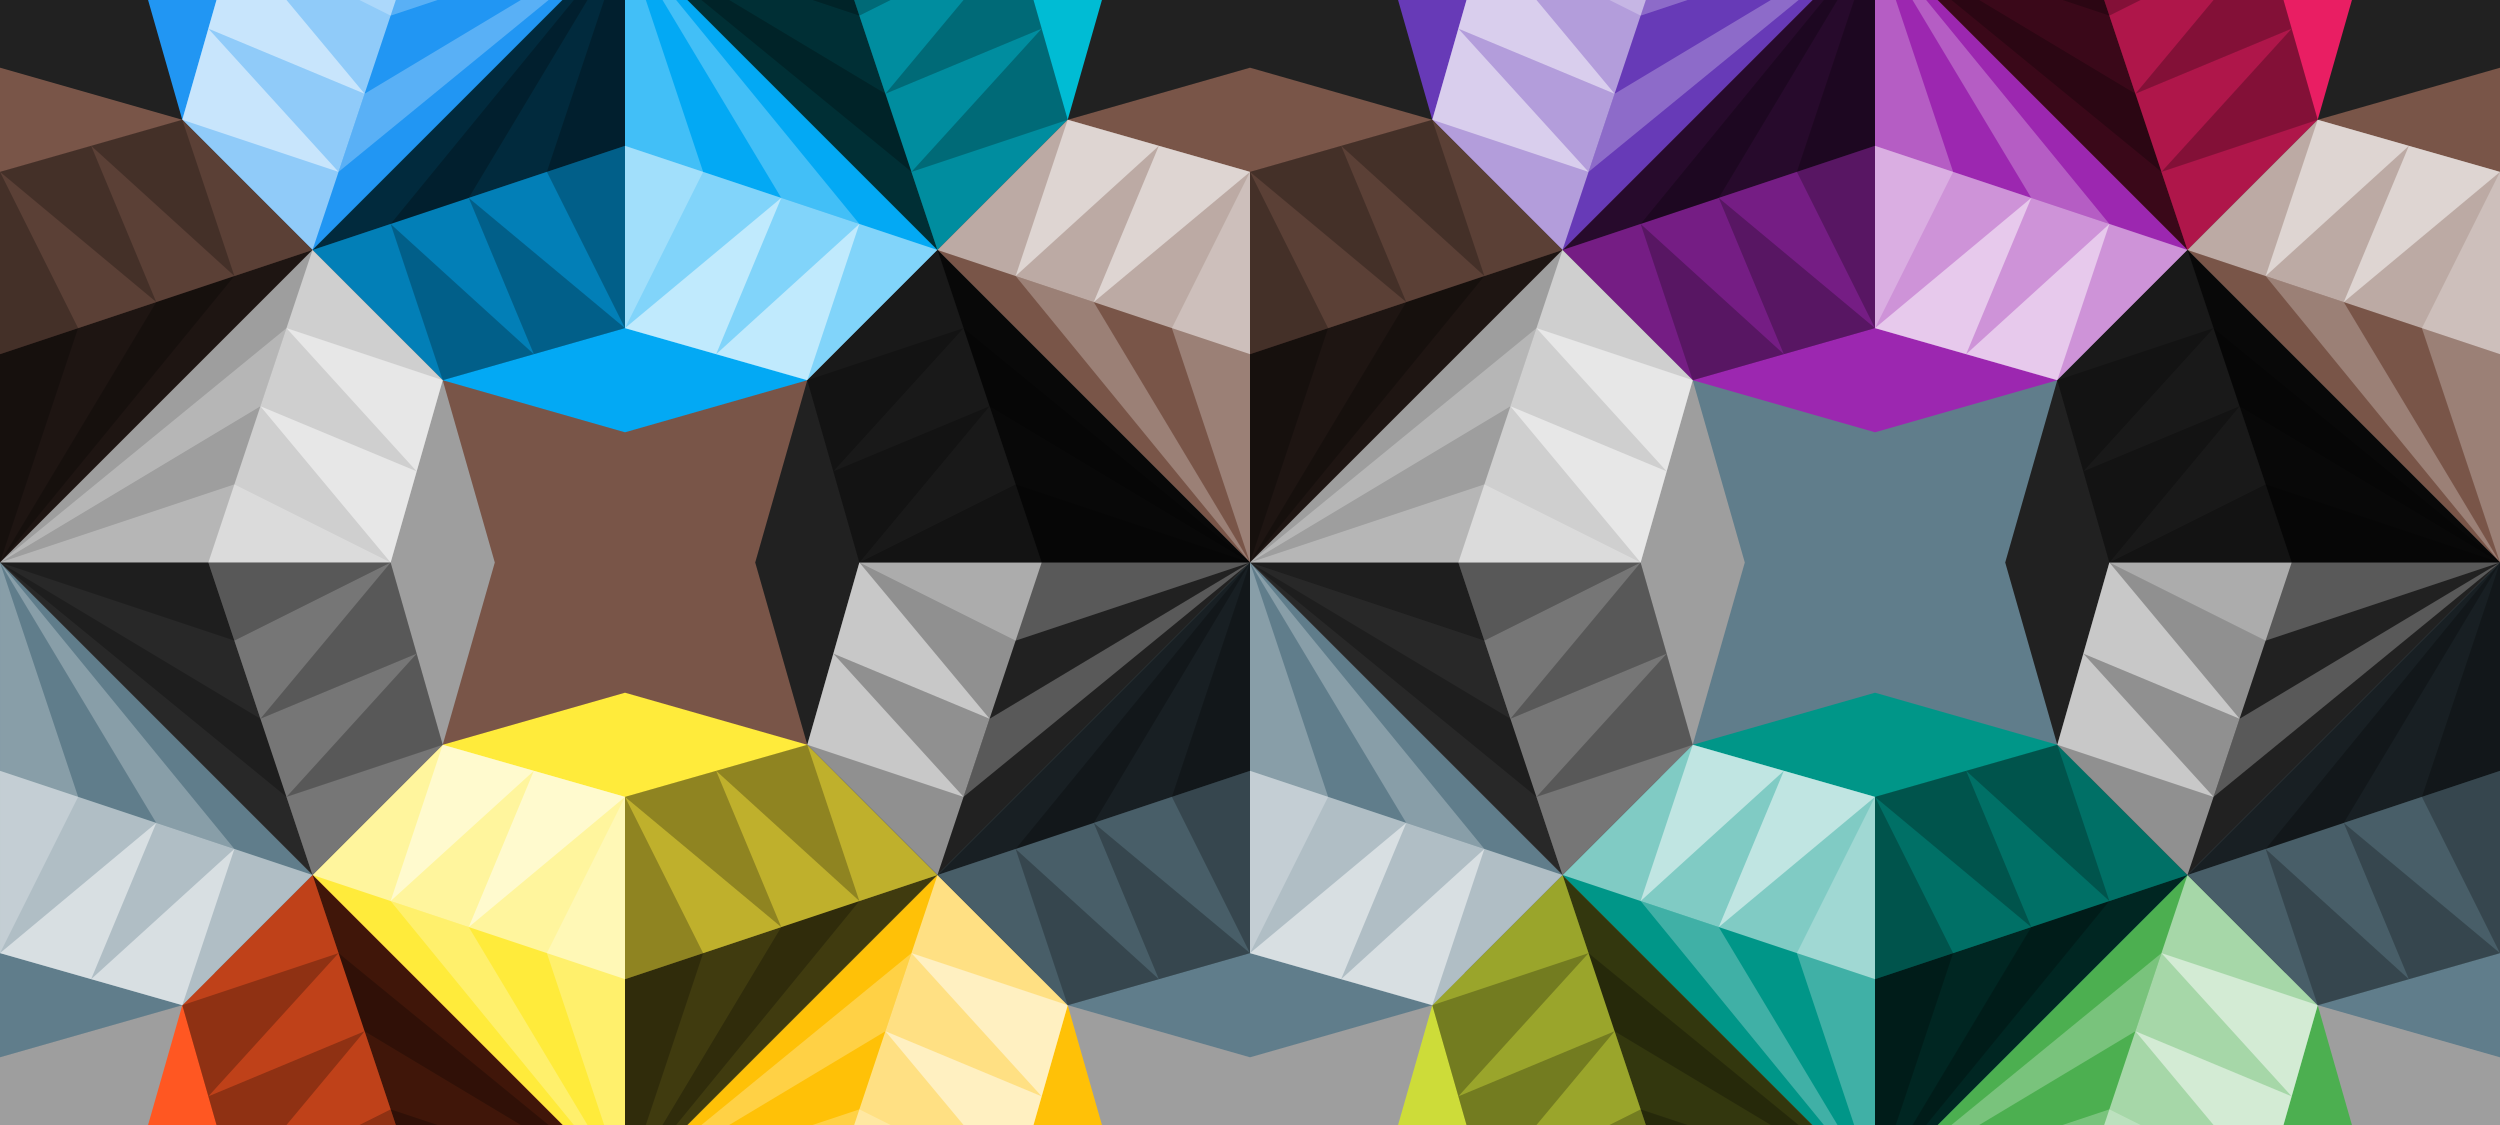 <?xml version="1.0" encoding="utf-8"?>
<!DOCTYPE svg PUBLIC "-//W3C//DTD SVG 1.1//EN" "http://www.w3.org/Graphics/SVG/1.1/DTD/svg11.dtd">
<svg version="1.1" id="Layer_3" xmlns="http://www.w3.org/2000/svg" xmlns:xlink="http://www.w3.org/1999/xlink" x="0px" y="0px"
	 width="320px" height="144px" viewBox="0 0 320 144" enable-background="new 0 0 320 144" xml:space="preserve">
<rect x="0" y="0" width="320" height="144" fill="#333333" stroke="none"/>
<g>
	<defs>
		<rect id="SVGID_1_" width="320" height="144"/>
	</defs>
	<clipPath id="SVGID_2_">
		<use xlink:href="#SVGID_1_"  overflow="visible"/>
	</clipPath>
	<rect x="52.5" y="44.5" clip-path="url(#SVGID_2_)" fill="#795548" width="55" height="55"/>
	<rect x="212.5" y="44.5" clip-path="url(#SVGID_2_)" fill="#607D8B" width="55" height="55"/>
	<rect x="132.5" y="-35.5" clip-path="url(#SVGID_2_)" fill="#212121" width="55" height="55"/>
	<rect x="132.5" y="124.5" clip-path="url(#SVGID_2_)" fill="#9E9E9E" width="55" height="55"/>
	<rect x="292.5" y="-35.5" clip-path="url(#SVGID_2_)" fill="#212121" width="55" height="55"/>
	<rect x="292.5" y="124.5" clip-path="url(#SVGID_2_)" fill="#9E9E9E" width="55" height="55"/>
	<rect x="-27.5" y="-35.5" clip-path="url(#SVGID_2_)" fill="#212121" width="55" height="55"/>
	<rect x="-27.5" y="124.5" clip-path="url(#SVGID_2_)" fill="#9E9E9E" width="55" height="55"/>
	<polygon clip-path="url(#SVGID_2_)" fill="#2196F3" points="40,-48 80,-8 40,32 23.333,15.332 16.667,-8 23.333,-31.334 	"/>
	<polygon opacity="0.5" clip-path="url(#SVGID_2_)" fill="#FFFFFF" points="30,-8.001 53.333,-8.001 40,31.999 23.333,15.332 	"/>
	<polygon opacity="0.5" clip-path="url(#SVGID_2_)" fill="#FFFFFF" points="30,-8 46.667,12 26.667,3.666 43.333,22 23.333,15.332 	
		"/>
	<polygon opacity="0.25" clip-path="url(#SVGID_2_)" fill="#FFFFFF" points="46.667,12 80,-8 43.333,22 	"/>
	<polygon opacity="0.25" clip-path="url(#SVGID_2_)" fill="#FFFFFF" points="30,-8.001 50,1.999 80,-8.001 	"/>
	<polygon clip-path="url(#SVGID_2_)" fill="#03A9F4" points="40,32 80,-8 120,32 103.333,48.668 80,55.334 56.667,48.668 	"/>
	<polygon opacity="0.5" clip-path="url(#SVGID_2_)" fill="#FFFFFF" points="80,42 80,18.668 120,32 103.333,48.668 	"/>
	<polygon opacity="0.25" clip-path="url(#SVGID_2_)" points="80,18.668 40,32 56.667,48.668 80,42 	"/>
	<polygon opacity="0.25" clip-path="url(#SVGID_2_)" points="80,42 60,25.334 68.333,45.334 50,28.668 56.667,48.668 	"/>
	<polygon opacity="0.75" clip-path="url(#SVGID_2_)" points="80,18.668 80,-8 40,32 	"/>
	<polygon opacity="0.25" clip-path="url(#SVGID_2_)" points="60,25.334 80,-8 50,28.668 	"/>
	<polygon opacity="0.25" clip-path="url(#SVGID_2_)" points="80,42 70,22 80,-8 	"/>
	<polygon opacity="0.5" clip-path="url(#SVGID_2_)" fill="#FFFFFF" points="80,42 100,25.334 91.667,45.334 110,28.668 
		103.333,48.668 	"/>
	<polygon opacity="0.25" clip-path="url(#SVGID_2_)" fill="#FFFFFF" points="100,25.334 80,-8 110,28.668 	"/>
	<polygon opacity="0.25" clip-path="url(#SVGID_2_)" fill="#FFFFFF" points="80,42 90,22 80,-8 	"/>
	<polygon clip-path="url(#SVGID_2_)" fill="#00BCD4" points="120,32 80,-8 120,-48 136.668,-31.332 143.334,-8 136.668,15.334 	"/>
	<polygon opacity="0.25" clip-path="url(#SVGID_2_)" points="106.668,-8 120,32 136.668,15.334 130,-8 	"/>
	<polygon opacity="0.25" clip-path="url(#SVGID_2_)" points="130,-8 113.334,12 133.334,3.666 116.668,22 136.668,15.334 	"/>
	<polygon opacity="0.75" clip-path="url(#SVGID_2_)" points="106.668,-8 80,-8 120,32 	"/>
	<polygon opacity="0.25" clip-path="url(#SVGID_2_)" points="113.334,12 80,-8 116.668,22 	"/>
	<polygon opacity="0.25" clip-path="url(#SVGID_2_)" points="130,-8 110,2 80,-8 	"/>
	<polygon clip-path="url(#SVGID_2_)" fill="#E91E63" points="280,31.999 240,-8.001 280,-48.001 296.668,-31.333 303.334,-8.001 
		296.668,15.333 	"/>
	<polygon opacity="0.25" clip-path="url(#SVGID_2_)" points="266.668,-8 280,32 296.668,15.334 290,-8 	"/>
	<polygon opacity="0.25" clip-path="url(#SVGID_2_)" points="290,-8.001 273.334,11.999 293.334,3.667 276.668,21.999 
		296.668,15.333 	"/>
	<polygon opacity="0.75" clip-path="url(#SVGID_2_)" points="266.668,-8 240,-8 280,32 	"/>
	<polygon opacity="0.25" clip-path="url(#SVGID_2_)" points="273.334,11.999 240,-8.001 276.668,21.999 	"/>
	<polygon opacity="0.25" clip-path="url(#SVGID_2_)" points="290,-8 270,2 240,-8 	"/>
	<polygon clip-path="url(#SVGID_2_)" fill="#9C27B0" points="200.001,32 240.001,-8 280.001,32 263.333,48.668 240.001,55.334 
		216.667,48.668 	"/>
	<polygon opacity="0.5" clip-path="url(#SVGID_2_)" fill="#FFFFFF" points="240,42 240,18.668 280,32 263.333,48.668 	"/>
	<polygon opacity="0.25" clip-path="url(#SVGID_2_)" points="240,18.668 200,32 216.667,48.668 240,42 	"/>
	<polygon opacity="0.25" clip-path="url(#SVGID_2_)" points="240.001,42 220.001,25.334 228.334,45.334 210.001,28.668 
		216.667,48.668 	"/>
	<polygon opacity="0.75" clip-path="url(#SVGID_2_)" points="240,18.668 240,-8 200,32 	"/>
	<polygon opacity="0.25" clip-path="url(#SVGID_2_)" points="220.001,25.334 240.001,-8 210.001,28.668 	"/>
	<polygon opacity="0.25" clip-path="url(#SVGID_2_)" points="240,42 230,22 240,-8 	"/>
	<polygon opacity="0.5" clip-path="url(#SVGID_2_)" fill="#FFFFFF" points="240.001,42 260.001,25.334 251.667,45.334 
		270.001,28.668 263.333,48.668 	"/>
	<polygon opacity="0.25" clip-path="url(#SVGID_2_)" fill="#FFFFFF" points="260.001,25.334 240.001,-8 270.001,28.668 	"/>
	<polygon opacity="0.25" clip-path="url(#SVGID_2_)" fill="#FFFFFF" points="240,42 250,22 240,-8 	"/>
	<polygon clip-path="url(#SVGID_2_)" fill="#673AB7" points="200,-47.999 240,-7.999 200,32.001 183.333,15.333 176.667,-7.999 
		183.333,-31.333 	"/>
	<polygon opacity="0.5" clip-path="url(#SVGID_2_)" fill="#FFFFFF" points="190,-8 213.333,-8 200,32 183.333,15.332 	"/>
	<polygon opacity="0.5" clip-path="url(#SVGID_2_)" fill="#FFFFFF" points="190,-7.999 206.667,12.001 186.667,3.667 
		203.333,22.001 183.333,15.333 	"/>
	<polygon opacity="0.25" clip-path="url(#SVGID_2_)" fill="#FFFFFF" points="206.667,12.001 240,-7.999 203.333,22.001 	"/>
	<polygon opacity="0.25" clip-path="url(#SVGID_2_)" fill="#FFFFFF" points="190,-8 210,2 240,-8 	"/>
	<polygon clip-path="url(#SVGID_2_)" fill="#4CAF50" points="280,192.001 240,152 280,112 296.668,128.668 303.334,152 
		296.668,175.334 	"/>
	<polygon opacity="0.5" clip-path="url(#SVGID_2_)" fill="#FFFFFF" points="290,152 266.668,152 280,112 296.668,128.668 	"/>
	<polygon opacity="0.5" clip-path="url(#SVGID_2_)" fill="#FFFFFF" points="290,152 273.334,132 293.334,140.334 276.668,122 
		296.668,128.668 	"/>
	<polygon opacity="0.25" clip-path="url(#SVGID_2_)" fill="#FFFFFF" points="273.334,132 240,152 276.668,122 	"/>
	<polygon opacity="0.25" clip-path="url(#SVGID_2_)" fill="#FFFFFF" points="290,152 270,142 240,152 	"/>
	<polygon clip-path="url(#SVGID_2_)" fill="#CDDC39" points="200,112 240,152 200,192 183.333,175.332 176.667,152 183.333,128.665 
			"/>
	<polygon opacity="0.25" clip-path="url(#SVGID_2_)" points="213.333,152 200,112 183.333,128.666 190,152 	"/>
	<polygon opacity="0.25" clip-path="url(#SVGID_2_)" points="190,152 206.667,132 186.667,140.332 203.333,122 183.333,128.665 	"/>
	<polygon opacity="0.75" clip-path="url(#SVGID_2_)" points="213.333,152 240,152 200,112 	"/>
	<polygon opacity="0.25" clip-path="url(#SVGID_2_)" points="206.667,132 240,152 203.333,122 	"/>
	<polygon opacity="0.25" clip-path="url(#SVGID_2_)" points="190,152 210,142 240,152 	"/>
	<polygon clip-path="url(#SVGID_2_)" fill="#009688" points="280,112 240,152 200,112 216.668,95.332 240,88.666 263.334,95.332 	
		"/>
	<polygon opacity="0.5" clip-path="url(#SVGID_2_)" fill="#FFFFFF" points="240,102 240,125.332 200,112 216.668,95.332 	"/>
	<polygon opacity="0.25" clip-path="url(#SVGID_2_)" points="240,125.332 280,112 263.334,95.332 240,102 	"/>
	<polygon opacity="0.25" clip-path="url(#SVGID_2_)" points="240,102 260,118.666 251.668,98.666 270,115.332 263.334,95.332 	"/>
	<polygon opacity="0.75" clip-path="url(#SVGID_2_)" points="240,125.332 240,152 280,112 	"/>
	<polygon opacity="0.25" clip-path="url(#SVGID_2_)" points="260,118.666 240,152 270,115.332 	"/>
	<polygon opacity="0.25" clip-path="url(#SVGID_2_)" points="240,102 250,122 240,152 	"/>
	<polygon opacity="0.5" clip-path="url(#SVGID_2_)" fill="#FFFFFF" points="240,102 220,118.666 228.334,98.666 210,115.332 
		216.668,95.332 	"/>
	<polygon opacity="0.25" clip-path="url(#SVGID_2_)" fill="#FFFFFF" points="220,118.666 240,152 210,115.332 	"/>
	<polygon opacity="0.25" clip-path="url(#SVGID_2_)" fill="#FFFFFF" points="240,102 230,122 240,152 	"/>
	<polygon clip-path="url(#SVGID_2_)" fill="#FFEB3B" points="120,112 80,152 40,112 56.668,95.332 80,88.666 103.334,95.332 	"/>
	<polygon opacity="0.5" clip-path="url(#SVGID_2_)" fill="#FFFFFF" points="80,102 80,125.332 40,112 56.667,95.332 	"/>
	<polygon opacity="0.25" clip-path="url(#SVGID_2_)" points="80,125.332 120,112 103.333,95.332 80,102 	"/>
	<polygon opacity="0.25" clip-path="url(#SVGID_2_)" points="80,102 100,118.666 91.667,98.666 110,115.332 103.334,95.332 	"/>
	<polygon opacity="0.75" clip-path="url(#SVGID_2_)" points="80,125.332 80,152 120,112 	"/>
	<polygon opacity="0.25" clip-path="url(#SVGID_2_)" points="100,118.666 80,152 110,115.332 	"/>
	<polygon opacity="0.25" clip-path="url(#SVGID_2_)" points="80,102 90,122 80,152 	"/>
	<polygon opacity="0.5" clip-path="url(#SVGID_2_)" fill="#FFFFFF" points="80,102 60,118.666 68.334,98.666 50,115.332 
		56.668,95.332 	"/>
	<polygon opacity="0.25" clip-path="url(#SVGID_2_)" fill="#FFFFFF" points="60,118.666 80,152 50,115.332 	"/>
	<polygon opacity="0.25" clip-path="url(#SVGID_2_)" fill="#FFFFFF" points="80,102 70,122 80,152 	"/>
	<polygon clip-path="url(#SVGID_2_)" fill="#FF5722" points="40,112 80,152 40,192 23.333,175.332 16.667,152 23.333,128.665 	"/>
	<polygon opacity="0.25" clip-path="url(#SVGID_2_)" points="53.333,152 40,112 23.333,128.666 30,152 	"/>
	<polygon opacity="0.25" clip-path="url(#SVGID_2_)" points="30,152 46.667,132 26.667,140.332 43.333,122 23.333,128.665 	"/>
	<polygon opacity="0.75" clip-path="url(#SVGID_2_)" points="53.333,152 80,152 40,112 	"/>
	<polygon opacity="0.25" clip-path="url(#SVGID_2_)" points="46.667,132 80,152 43.333,122 	"/>
	<polygon opacity="0.25" clip-path="url(#SVGID_2_)" points="30,152 50,142 80,152 	"/>
	<polygon clip-path="url(#SVGID_2_)" fill="#FFC107" points="120,192 80,152 120,112 136.668,128.668 143.334,152 136.668,175.334 	
		"/>
	<polygon opacity="0.5" clip-path="url(#SVGID_2_)" fill="#FFFFFF" points="130,152 106.668,152 120,112 136.668,128.668 	"/>
	<polygon opacity="0.5" clip-path="url(#SVGID_2_)" fill="#FFFFFF" points="130,152 113.334,132 133.334,140.334 116.668,122 
		136.668,128.668 	"/>
	<polygon opacity="0.25" clip-path="url(#SVGID_2_)" fill="#FFFFFF" points="113.334,132 80,152 116.668,122 	"/>
	<polygon opacity="0.25" clip-path="url(#SVGID_2_)" fill="#FFFFFF" points="130,152 110,142 80,152 	"/>
	<polygon clip-path="url(#SVGID_2_)" fill="#795548" points="200,32 160,72 120,32 136.668,15.332 160,8.666 183.334,15.332 	"/>
	<polygon opacity="0.5" clip-path="url(#SVGID_2_)" fill="#FFFFFF" points="160,22 160,45.332 120,32 136.667,15.332 	"/>
	<polygon opacity="0.25" clip-path="url(#SVGID_2_)" points="160,45.332 200,32 183.333,15.332 160,22 	"/>
	<polygon opacity="0.25" clip-path="url(#SVGID_2_)" points="160,22 180,38.666 171.668,18.666 190,35.332 183.334,15.332 	"/>
	<polygon opacity="0.75" clip-path="url(#SVGID_2_)" points="160,45.332 160,72 200,32 	"/>
	<polygon opacity="0.25" clip-path="url(#SVGID_2_)" points="180,38.666 160,72 190,35.332 	"/>
	<polygon opacity="0.25" clip-path="url(#SVGID_2_)" points="160,22 170,42 160,72 	"/>
	<polygon opacity="0.5" clip-path="url(#SVGID_2_)" fill="#FFFFFF" points="160,22 140,38.666 148.334,18.666 130,35.332 
		136.668,15.332 	"/>
	<polygon opacity="0.25" clip-path="url(#SVGID_2_)" fill="#FFFFFF" points="140,38.666 160,72 130,35.332 	"/>
	<polygon opacity="0.25" clip-path="url(#SVGID_2_)" fill="#FFFFFF" points="160,22 150,42 160,72 	"/>
	<polygon clip-path="url(#SVGID_2_)" fill="#9E9E9E" points="200,112.001 160,72.001 200,32.001 216.668,48.669 223.334,72.001 
		216.668,95.335 	"/>
	<polygon opacity="0.5" clip-path="url(#SVGID_2_)" fill="#FFFFFF" points="210,72 186.668,72 200,32.001 216.668,48.668 	"/>
	<polygon opacity="0.25" clip-path="url(#SVGID_2_)" points="186.668,72 200,112.001 216.668,95.334 210,72 	"/>
	<polygon opacity="0.25" clip-path="url(#SVGID_2_)" points="210,72.001 193.334,92.001 213.334,83.668 196.668,102.001 
		216.668,95.335 	"/>
	<polygon opacity="0.75" clip-path="url(#SVGID_2_)" points="186.668,72 160,72 200,112 	"/>
	<polygon opacity="0.25" clip-path="url(#SVGID_2_)" points="193.334,92.001 160,72.001 196.668,102.001 	"/>
	<polygon opacity="0.25" clip-path="url(#SVGID_2_)" points="210,72 190,82 160,72 	"/>
	<polygon opacity="0.5" clip-path="url(#SVGID_2_)" fill="#FFFFFF" points="210,72.001 193.334,52.001 213.334,60.335 
		196.668,42.001 216.668,48.669 	"/>
	<polygon opacity="0.25" clip-path="url(#SVGID_2_)" fill="#FFFFFF" points="193.334,52.001 160,72.001 196.668,42.001 	"/>
	<polygon opacity="0.25" clip-path="url(#SVGID_2_)" fill="#FFFFFF" points="210,72 190,62 160,72 	"/>
	<polygon clip-path="url(#SVGID_2_)" fill="#212121" points="120,31.999 160,71.999 120,111.999 103.332,95.331 96.666,71.999 
		103.332,48.665 	"/>
	<polygon opacity="0.5" clip-path="url(#SVGID_2_)" fill="#FFFFFF" points="110,72 133.332,72 120,111.999 103.332,95.332 	"/>
	<polygon opacity="0.25" clip-path="url(#SVGID_2_)" points="133.332,72 120,31.999 103.332,48.666 110,72 	"/>
	<polygon opacity="0.25" clip-path="url(#SVGID_2_)" points="110,71.999 126.666,51.999 106.666,60.331 123.332,41.999 
		103.332,48.665 	"/>
	<polygon opacity="0.75" clip-path="url(#SVGID_2_)" points="133.332,72 160,72 120,32 	"/>
	<polygon opacity="0.25" clip-path="url(#SVGID_2_)" points="126.666,51.999 160,71.999 123.332,41.999 	"/>
	<polygon opacity="0.25" clip-path="url(#SVGID_2_)" points="110,72 130,62 160,72 	"/>
	<polygon opacity="0.5" clip-path="url(#SVGID_2_)" fill="#FFFFFF" points="110,71.999 126.666,91.999 106.666,83.665 
		123.332,101.999 103.332,95.331 	"/>
	<polygon opacity="0.25" clip-path="url(#SVGID_2_)" fill="#FFFFFF" points="126.666,91.999 160,71.999 123.332,101.999 	"/>
	<polygon opacity="0.25" clip-path="url(#SVGID_2_)" fill="#FFFFFF" points="110,72 130,82 160,72 	"/>
	<polygon clip-path="url(#SVGID_2_)" fill="#607D8B" points="120,112 160,72 200,112 183.332,128.668 160,135.334 136.666,128.668 	
		"/>
	<polygon opacity="0.5" clip-path="url(#SVGID_2_)" fill="#FFFFFF" points="160,122 160,98.668 200,112 183.333,128.668 	"/>
	<polygon opacity="0.25" clip-path="url(#SVGID_2_)" points="160,98.668 120,112 136.667,128.668 160,122 	"/>
	<polygon opacity="0.25" clip-path="url(#SVGID_2_)" points="160,122 140,105.334 148.332,125.334 130,108.668 136.666,128.668 	"/>
	<polygon opacity="0.75" clip-path="url(#SVGID_2_)" points="160,98.668 160,72 120,112 	"/>
	<polygon opacity="0.25" clip-path="url(#SVGID_2_)" points="140,105.334 160,72 130,108.668 	"/>
	<polygon opacity="0.25" clip-path="url(#SVGID_2_)" points="160,122 150,102 160,72 	"/>
	<polygon opacity="0.5" clip-path="url(#SVGID_2_)" fill="#FFFFFF" points="160,122 180,105.334 171.666,125.334 190,108.668 
		183.332,128.668 	"/>
	<polygon opacity="0.25" clip-path="url(#SVGID_2_)" fill="#FFFFFF" points="180,105.334 160,72 190,108.668 	"/>
	<polygon opacity="0.25" clip-path="url(#SVGID_2_)" fill="#FFFFFF" points="160,122 170,102 160,72 	"/>
	<polygon clip-path="url(#SVGID_2_)" fill="#795548" points="360.002,32.002 320.002,72.002 280.002,32.002 296.669,15.335 
		320.002,8.669 343.336,15.335 	"/>
	<polygon opacity="0.5" clip-path="url(#SVGID_2_)" fill="#FFFFFF" points="320.001,22.002 320.001,45.335 280.001,32.002 
		296.668,15.335 	"/>
	<polygon opacity="0.5" clip-path="url(#SVGID_2_)" fill="#FFFFFF" points="320.002,22.002 300.002,38.669 308.336,18.669 
		290.002,35.335 296.669,15.335 	"/>
	<polygon opacity="0.25" clip-path="url(#SVGID_2_)" fill="#FFFFFF" points="300.002,38.669 320.002,72.002 290.002,35.335 	"/>
	<polygon opacity="0.25" clip-path="url(#SVGID_2_)" fill="#FFFFFF" points="320.001,22.002 310.001,42.002 320.001,72.002 	"/>
	<polygon clip-path="url(#SVGID_2_)" fill="#212121" points="280.001,32.001 320.001,72.001 280.001,112.001 263.333,95.334 
		256.667,72.001 263.333,48.668 	"/>
	<polygon opacity="0.5" clip-path="url(#SVGID_2_)" fill="#FFFFFF" points="270.001,72.002 293.333,72.002 280.001,112.001 
		263.333,95.335 	"/>
	<polygon opacity="0.25" clip-path="url(#SVGID_2_)" points="293.333,72.002 280.001,32.001 263.333,48.669 270.001,72.002 	"/>
	<polygon opacity="0.25" clip-path="url(#SVGID_2_)" points="270.001,72.001 286.667,52.001 266.667,60.334 283.333,42.001 
		263.333,48.668 	"/>
	<polygon opacity="0.75" clip-path="url(#SVGID_2_)" points="293.333,72.002 320.001,72.002 280.001,32.002 	"/>
	<polygon opacity="0.25" clip-path="url(#SVGID_2_)" points="286.667,52.001 320.001,72.001 283.333,42.001 	"/>
	<polygon opacity="0.25" clip-path="url(#SVGID_2_)" points="270.001,72.002 290.001,62.002 320.001,72.002 	"/>
	<polygon opacity="0.5" clip-path="url(#SVGID_2_)" fill="#FFFFFF" points="270.001,72.001 286.667,92.001 266.667,83.668 
		283.333,102.001 263.333,95.334 	"/>
	<polygon opacity="0.25" clip-path="url(#SVGID_2_)" fill="#FFFFFF" points="286.667,92.001 320.001,72.001 283.333,102.001 	"/>
	<polygon opacity="0.25" clip-path="url(#SVGID_2_)" fill="#FFFFFF" points="270.001,72.002 290.001,82.002 320.001,72.002 	"/>
	<polygon clip-path="url(#SVGID_2_)" fill="#607D8B" points="280.001,112.002 320.001,72.002 360.001,112.002 343.333,128.67 
		320.001,135.336 296.667,128.67 	"/>
	<polygon opacity="0.25" clip-path="url(#SVGID_2_)" points="320.002,98.67 280.001,112.002 296.668,128.67 320.002,122.002 	"/>
	<polygon opacity="0.25" clip-path="url(#SVGID_2_)" points="320.001,122.002 300.001,105.336 308.333,125.336 290.001,108.67 
		296.667,128.67 	"/>
	<polygon opacity="0.75" clip-path="url(#SVGID_2_)" points="320.002,98.67 320.002,72.002 280.002,112.002 	"/>
	<polygon opacity="0.25" clip-path="url(#SVGID_2_)" points="300.001,105.336 320.001,72.002 290.001,108.67 	"/>
	<polygon opacity="0.25" clip-path="url(#SVGID_2_)" points="320.002,122.002 310.002,102.002 320.002,72.002 	"/>
	<polygon clip-path="url(#SVGID_2_)" fill="#795548" points="40.001,31.999 0.001,71.999 -39.999,31.999 -23.332,15.331 
		0.001,8.665 23.334,15.331 	"/>
	<polygon opacity="0.25" clip-path="url(#SVGID_2_)" points="0,45.331 40,31.999 23.333,15.331 0,21.999 	"/>
	<polygon opacity="0.25" clip-path="url(#SVGID_2_)" points="0.001,21.999 20.001,38.665 11.668,18.665 30.001,35.331 
		23.334,15.331 	"/>
	<polygon opacity="0.75" clip-path="url(#SVGID_2_)" points="0,45.331 0,71.999 40,31.999 	"/>
	<polygon opacity="0.25" clip-path="url(#SVGID_2_)" points="20.001,38.665 0.001,71.999 30.001,35.331 	"/>
	<polygon opacity="0.25" clip-path="url(#SVGID_2_)" points="0,21.999 10,41.999 0,71.999 	"/>
	<polygon clip-path="url(#SVGID_2_)" fill="#9E9E9E" points="40.001,112 0.001,72 40.001,32 56.668,48.668 63.334,72 56.668,95.334 
			"/>
	<polygon opacity="0.5" clip-path="url(#SVGID_2_)" fill="#FFFFFF" points="50.001,71.999 26.668,71.999 40.001,32 56.668,48.666 	
		"/>
	<polygon opacity="0.25" clip-path="url(#SVGID_2_)" points="26.668,71.999 40.001,112 56.668,95.332 50.001,71.999 	"/>
	<polygon opacity="0.25" clip-path="url(#SVGID_2_)" points="50.001,72 33.334,92 53.334,83.666 36.668,102 56.668,95.334 	"/>
	<polygon opacity="0.75" clip-path="url(#SVGID_2_)" points="26.668,71.999 0.001,71.999 40.001,111.999 	"/>
	<polygon opacity="0.25" clip-path="url(#SVGID_2_)" points="33.334,92 0.001,72 36.668,102 	"/>
	<polygon opacity="0.25" clip-path="url(#SVGID_2_)" points="50.001,71.999 30.001,81.999 0.001,71.999 	"/>
	<polygon opacity="0.5" clip-path="url(#SVGID_2_)" fill="#FFFFFF" points="50.001,72 33.334,52 53.334,60.334 36.668,42 
		56.668,48.668 	"/>
	<polygon opacity="0.25" clip-path="url(#SVGID_2_)" fill="#FFFFFF" points="33.334,52 0.001,72 36.668,42 	"/>
	<polygon opacity="0.25" clip-path="url(#SVGID_2_)" fill="#FFFFFF" points="50.001,71.999 30.001,61.999 0.001,71.999 	"/>
	<polygon clip-path="url(#SVGID_2_)" fill="#607D8B" points="-40,111.999 0,71.999 40,111.999 23.333,128.666 0,135.332 
		-23.333,128.666 	"/>
	<polygon opacity="0.5" clip-path="url(#SVGID_2_)" fill="#FFFFFF" points="0.001,121.999 0.001,98.666 40,111.999 23.333,128.666 	
		"/>
	<polygon opacity="0.5" clip-path="url(#SVGID_2_)" fill="#FFFFFF" points="0,121.999 20,105.332 11.667,125.332 30,108.666 
		23.333,128.666 	"/>
	<polygon opacity="0.25" clip-path="url(#SVGID_2_)" fill="#FFFFFF" points="20,105.332 0,71.999 30,108.666 	"/>
	<polygon opacity="0.25" clip-path="url(#SVGID_2_)" fill="#FFFFFF" points="0.001,121.999 10.001,101.999 0.001,71.999 	"/>
</g>
</svg>
